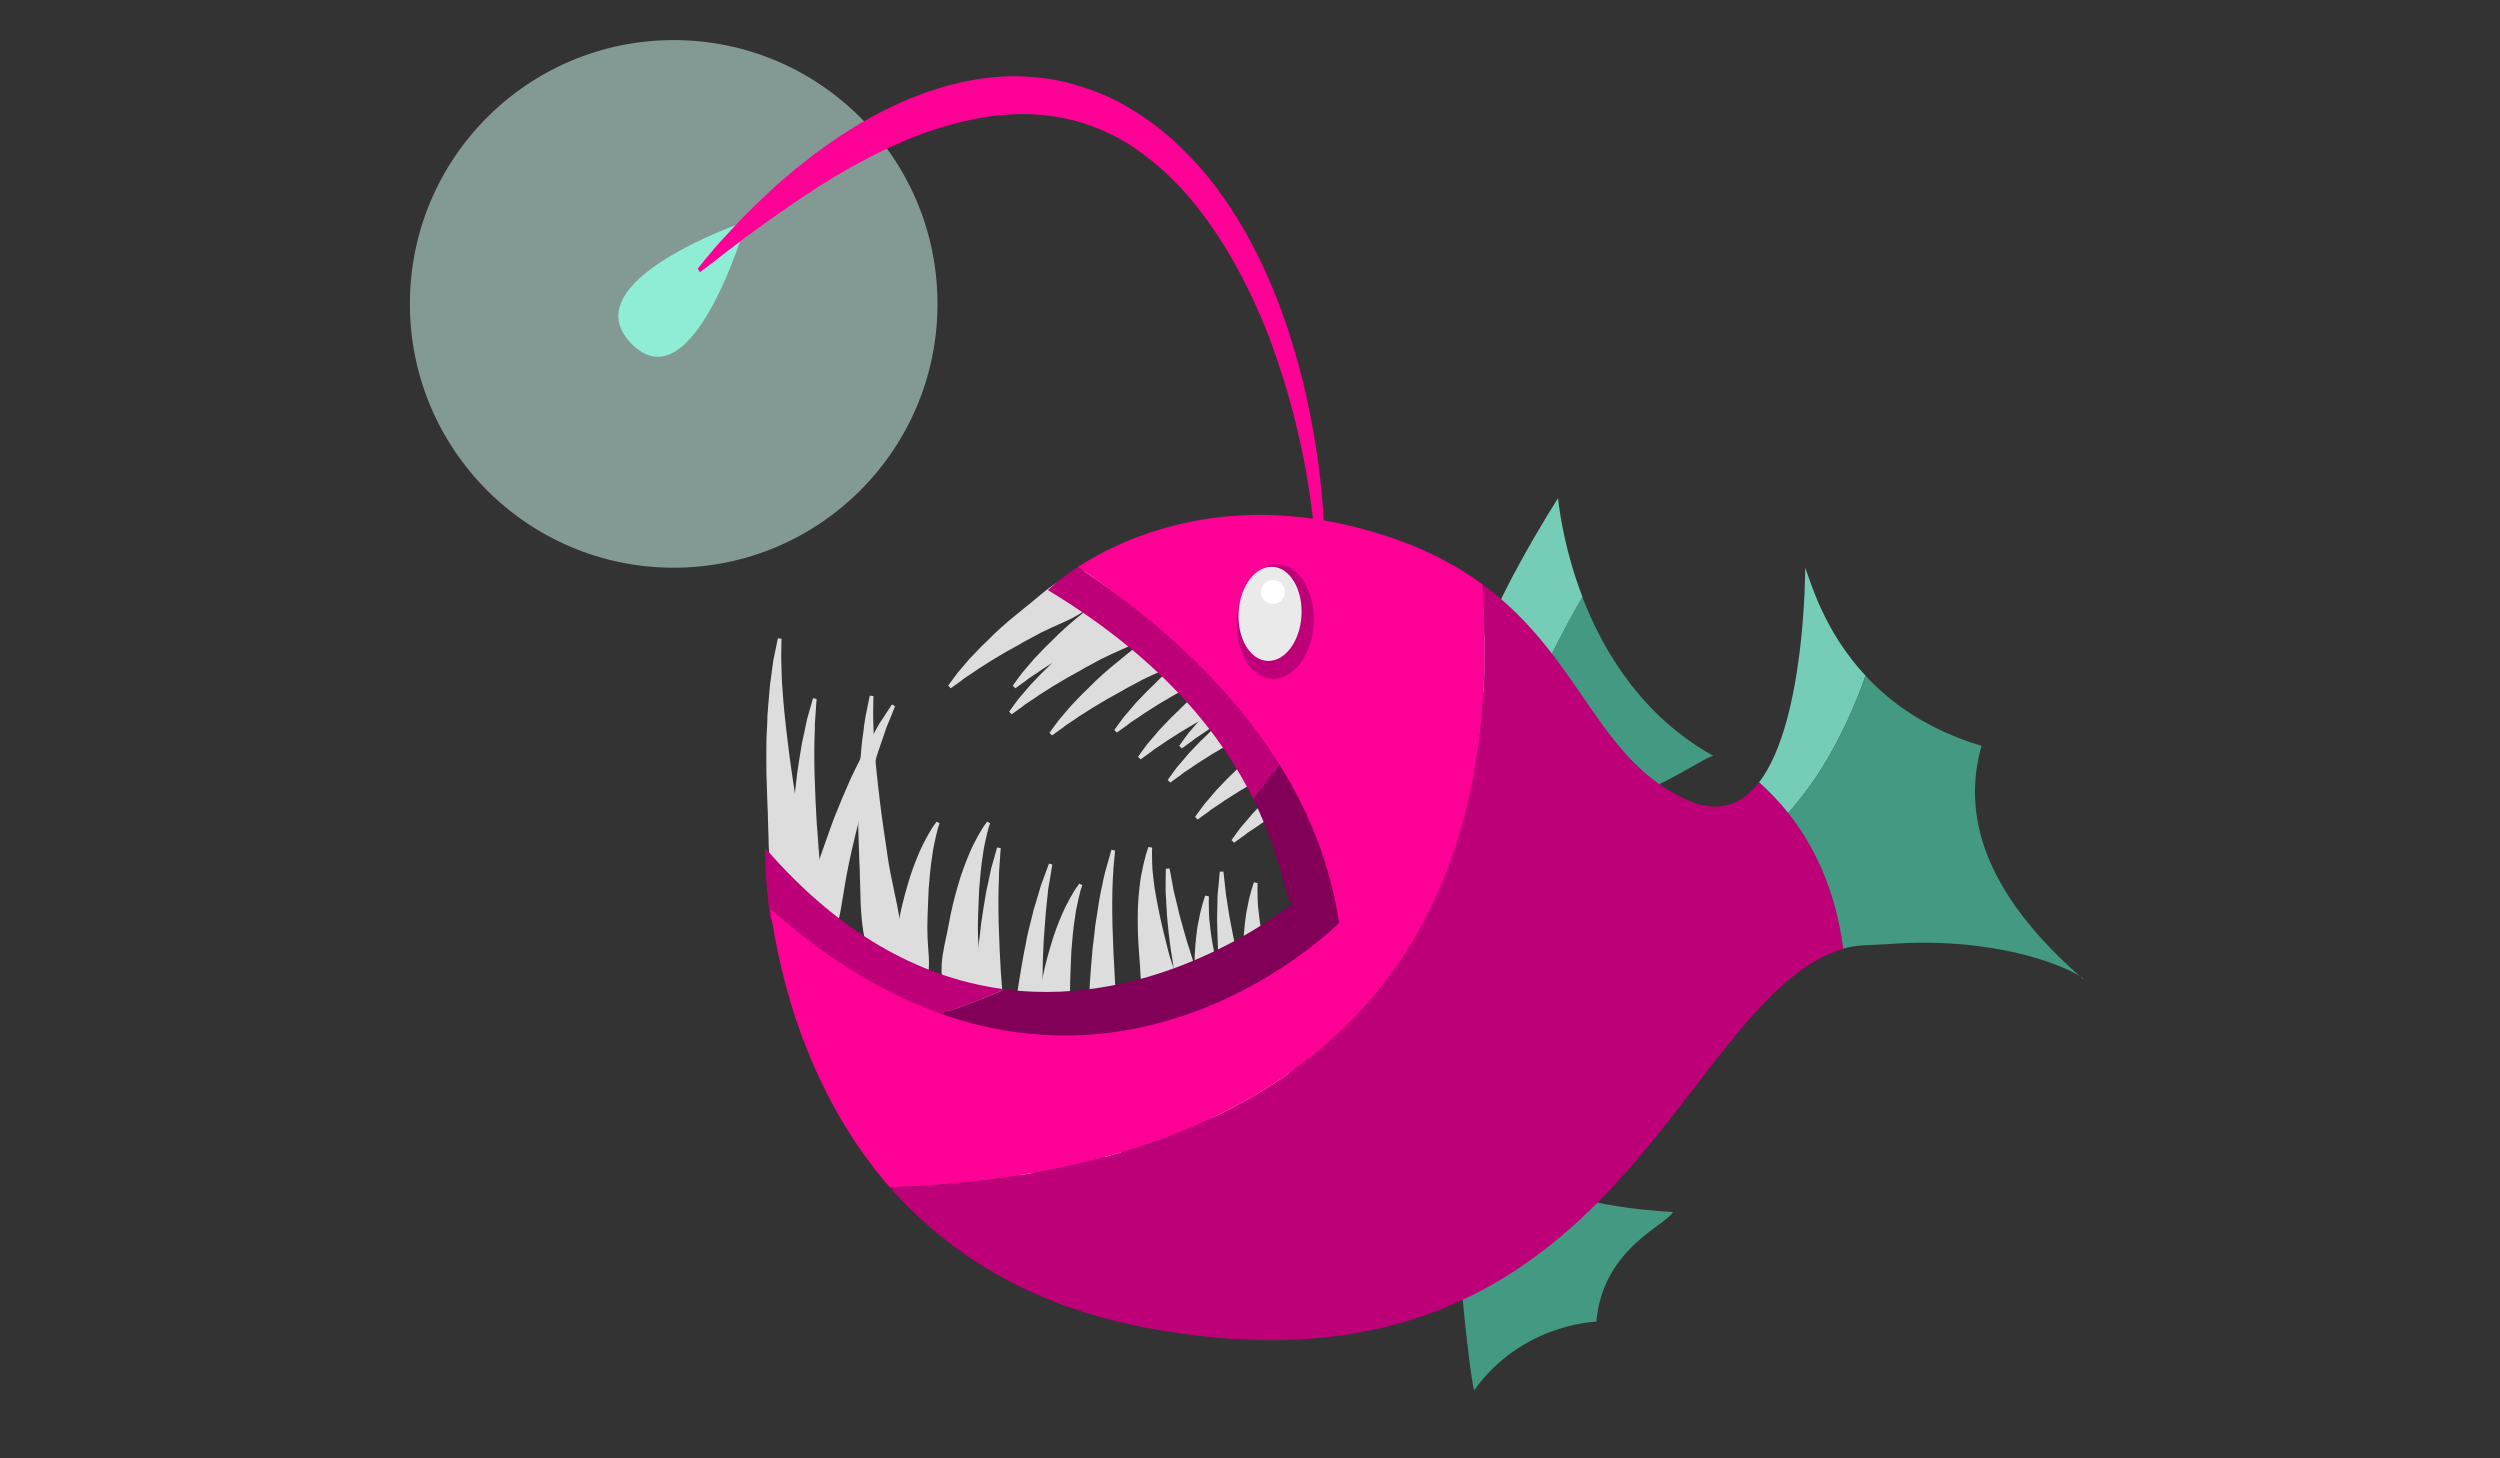 <svg xmlns="http://www.w3.org/2000/svg" xmlns:xlink="http://www.w3.org/1999/xlink" id="Layer_1" x="0" y="0" enable-background="new 0 0 960 560" version="1.1" viewBox="0 0 960 560" xml:space="preserve"><rect x="0" y="0" width="960" height="560" fill="#333333" stroke="none"/><style type="text/css">.st0{opacity:.5;fill:#d4fff4;enable-background:new}.st1{fill:#8eedd4}.st2{fill:#ff0096}.st3{fill:#cea174}.st4{fill:#449983}.st5{fill:#ddd}.st6{fill:#75ccb7}.st7{fill:#be0078}.st8{fill:#820057}.st9{fill:#eaeaea}.st10{fill:#fff}</style><circle id="XMLID_148_" cx="258.7" cy="116.7" r="101.3" class="st0"/><path id="XMLID_137_" d="M286.7,84.9c0,0-68,22.9-44.2,47.1C266.3,156.2,286.7,84.9,286.7,84.9z" class="st1"/><g id="XMLID_138_"><path id="XMLID_308_" d="M267.9,103.2c0,0,1-1.2,2.9-3.6c1.9-2.3,4.7-5.7,8.6-9.8c1.9-2.1,4-4.4,6.4-6.8s5-5,7.9-7.7 c1.4-1.4,2.9-2.7,4.5-4.2c1.6-1.4,3.2-2.8,4.9-4.2c0.8-0.7,1.7-1.4,2.6-2.2c0.9-0.7,1.8-1.4,2.7-2.1c1.8-1.4,3.7-3,5.7-4.4 c7.9-5.9,16.9-11.6,27.2-16.7c2.6-1.3,5.2-2.4,7.9-3.6c1.4-0.5,2.8-1.1,4.2-1.6s2.8-1.1,4.3-1.5c1.5-0.5,2.9-0.9,4.4-1.4 s3-0.8,4.5-1.2c3-0.8,6.2-1.3,9.3-1.9c6.4-0.9,12.9-1.3,19.6-0.8c6.7,0.4,13.4,1.7,19.8,3.8c6.5,2,12.8,4.8,18.6,8.3 s11.3,7.5,16.3,12s9.6,9.4,13.8,14.5c4.2,5.1,7.9,10.6,11.3,16.1s6.4,11.1,9.1,16.8s5.1,11.4,7.2,17.1c1.1,2.8,2,5.7,3,8.5 c0.9,2.8,1.8,5.6,2.6,8.5c1.7,5.6,3.1,11.1,4.3,16.5c2.4,10.8,4.2,21.2,5.3,30.8c1.1,9.6,1.7,18.4,1.9,26.3 c0.2,7.8,0,14.7-0.4,20.3c-0.2,2.8-0.4,5.3-0.6,7.5c-0.3,2.2-0.5,4-0.7,5.5c-0.5,3-0.7,4.6-0.7,4.6l-1.4-0.2c0,0,0.1-1.6,0.4-4.5 c0.1-1.5,0.2-3.3,0.3-5.5c0.1-2.2,0.2-4.6,0.2-7.4c0-5.6-0.1-12.3-0.7-20s-1.6-16.4-3.2-25.7c-1.6-9.4-3.8-19.4-6.7-29.9 c-1.5-5.2-3.1-10.5-5-15.9c-0.9-2.7-1.9-5.4-2.9-8.1c-1.1-2.7-2.1-5.4-3.3-8.1c-2.3-5.4-4.9-10.8-7.7-16.1 c-1.4-2.7-2.9-5.3-4.4-7.9c-1.6-2.6-3.1-5.2-4.9-7.7c-3.4-5.1-7-10-11-14.6s-8.4-8.9-13-12.7c-4.7-3.8-9.6-7.3-14.9-10 s-10.8-4.8-16.4-6.2s-11.3-2.1-16.9-2.3c-5.7-0.1-11.2,0.3-16.7,1.2c-11,1.8-21.5,5.1-31.1,9.2c-1.2,0.5-2.4,1.1-3.6,1.6 s-2.4,1-3.5,1.6c-2.3,1.2-4.6,2.2-6.8,3.4s-4.4,2.4-6.5,3.5c-2.1,1.2-4.2,2.4-6.2,3.6s-3.9,2.5-5.8,3.6c-1,0.6-1.9,1.2-2.8,1.8 c-0.9,0.6-1.8,1.2-2.7,1.8c-1.8,1.2-3.5,2.3-5.2,3.5s-3.3,2.3-4.9,3.4c-3.2,2.2-6.1,4.3-8.8,6.3c-1.3,1-2.7,1.9-3.9,2.8 c-1.2,0.9-2.4,1.8-3.5,2.7c-2.2,1.7-4.2,3.1-5.9,4.5s-3.2,2.5-4.4,3.4c-2.4,1.8-3.7,2.8-3.7,2.8L267.9,103.2z" class="st2"/></g><path id="XMLID_145_" d="M801.5,384.5v0.1C801.5,384.6,801.5,384.6,801.5,384.5z" class="st3"/><path id="XMLID_115_" d="M613,507.5c2.5-28.3,27.1-37.1,29.4-42.1c0,0-31.6-1.3-48.3-9.7c-6.1,10.2-16.9,21.5-36.1,27.9	c1.7,3.3,2.8,6.8,3.2,10.8c4.6,47.7,5.7,39.5,4.8,39.6C584,508.6,612,507.6,613,507.5z" class="st4"/><g id="XMLID_147_"><path id="XMLID_310_" d="M308.8,371.4c0,0-0.3-0.4-0.8-1.3c-0.5-0.8-1.2-2.1-2-3.7c-1.6-3.2-3.7-7.9-5.5-13.7 c-0.9-2.9-1.9-6-2.7-9.4s-1.6-6.9-2-10.6c-0.2-1.9-0.4-3.8-0.5-5.7s-0.2-3.9-0.2-5.9c-0.1-2-0.1-4-0.2-6c0-2-0.1-4-0.2-6 c-0.2-4-0.2-8-0.4-12c-0.1-3.9,0-7.8,0-11.6c0-1.9,0.1-3.7,0.2-5.5s0.2-3.6,0.2-5.3c0.2-3.4,0.6-6.7,0.8-9.7 c0.1-1.5,0.3-2.9,0.5-4.3s0.4-2.7,0.5-3.9c0.2-1.2,0.3-2.3,0.5-3.4c0.2-1,0.4-2,0.6-2.9c0.7-3.4,1.1-5.4,1.1-5.4l1.4,0.2 c0,0,0,2-0.1,5.4c0,0.9,0,1.8,0,2.8s0.1,2.2,0.1,3.4c0.1,2.4,0.1,5.1,0.4,8c0.2,2.9,0.4,6.1,0.8,9.5s0.7,6.9,1.2,10.6 c0.2,1.8,0.5,3.7,0.7,5.6c0.3,1.9,0.5,3.8,0.8,5.7c0.6,3.8,1.1,7.7,1.7,11.6s1.4,7.7,2.2,11.5s1.6,7.5,2.2,11.2 c0.5,3.6,0.9,7.2,1,10.6c0.1,1.7,0.2,3.3,0.2,4.9s0.1,3.2,0.1,4.6c0.1,3,0,5.7-0.1,8.2s-0.3,4.6-0.5,6.4s-0.4,3.2-0.5,4.2 s-0.2,1.5-0.2,1.5L308.8,371.4z" class="st5"/></g><g id="XMLID_140_"><path id="XMLID_300_" d="M313.2,394.6c0,0-0.3-0.5-0.7-1.3c-0.4-0.9-1-2.2-1.7-3.9c-1.4-3.3-3.1-8.2-4.6-14.1 c-0.7-2.9-1.4-6.1-2-9.5s-1.1-7-1.3-10.7c-0.1-1.9-0.1-3.8-0.1-5.7s0.1-3.9,0.2-5.9s0.2-4,0.3-6s0.2-4,0.2-6c0.1-4,0.3-8,0.5-12 c0.1-3.9,0.6-7.8,0.9-11.6c0.1-1.9,0.4-3.7,0.6-5.5s0.4-3.6,0.6-5.3c0.5-3.4,1-6.7,1.5-9.6c0.2-1.5,0.5-2.9,0.8-4.2 s0.6-2.6,0.8-3.8c0.3-1.2,0.5-2.3,0.7-3.3c0.3-1,0.6-2,0.8-2.8c1-3.4,1.5-5.3,1.5-5.3l1.4,0.3c0,0-0.2,2-0.4,5.4 c-0.1,0.9-0.1,1.8-0.2,2.8s-0.1,2.2-0.1,3.4c-0.1,2.4-0.2,5.1-0.2,8c0,3,0,6.1,0.1,9.5c0.2,3.4,0.2,6.9,0.4,10.6 c0.1,1.8,0.2,3.7,0.3,5.6c0.1,1.9,0.2,3.8,0.4,5.7c0.3,3.9,0.5,7.8,0.9,11.7c0.3,3.9,0.8,7.8,1.4,11.7c0.5,3.8,1.1,7.6,1.4,11.3 c0.2,3.7,0.4,7.2,0.3,10.6c0,1.7-0.1,3.3-0.1,4.9c-0.1,1.6-0.1,3.1-0.3,4.6c-0.2,3-0.5,5.7-0.7,8.2c-0.3,2.4-0.6,4.6-0.9,6.4 s-0.6,3.2-0.8,4.1c-0.2,1-0.4,1.5-0.4,1.5L313.2,394.6z" class="st5"/></g><g id="XMLID_151_"><path id="XMLID_294_" d="M305.8,391.6c0,0-0.1-0.5-0.3-1.5s-0.3-2.4-0.5-4.2c-0.3-3.6-0.5-8.7-0.2-14.8 c0.2-3,0.5-6.3,0.9-9.7c0.5-3.4,1-7,2-10.6c0.5-1.8,1-3.7,1.6-5.5s1.3-3.7,1.9-5.6c0.7-1.9,1.3-3.7,2-5.6s1.4-3.8,2-5.7 c1.3-3.8,2.7-7.6,4-11.3s2.9-7.3,4.3-10.8c0.7-1.7,1.5-3.4,2.2-5.1s1.5-3.3,2.2-4.8c1.5-3.1,3-6,4.3-8.7c0.6-1.4,1.4-2.6,2.1-3.8 c0.7-1.2,1.3-2.3,1.9-3.4s1.1-2.1,1.7-3s1.1-1.7,1.6-2.4c1.9-2.9,3-4.6,3-4.6l1.2,0.7c0,0-0.7,1.8-2,5c-0.3,0.8-0.7,1.7-1.1,2.6 c-0.4,1-0.7,2-1.1,3.2c-0.8,2.3-1.7,4.8-2.6,7.6c-0.8,2.8-1.8,5.9-2.8,9.1c-0.8,3.3-1.9,6.7-2.8,10.3c-0.4,1.8-0.9,3.6-1.3,5.4 s-0.9,3.7-1.4,5.6c-0.9,3.8-1.8,7.6-2.6,11.4c-0.8,3.8-1.5,7.7-2.1,11.6c-0.6,3.8-1.2,7.6-2.1,11.2s-1.8,7-2.9,10.2 c-0.5,1.6-1.1,3.2-1.6,4.7c-0.6,1.5-1.1,3-1.6,4.4c-1,2.8-2.1,5.3-3.1,7.6c-1,2.2-1.9,4.2-2.8,5.8c-0.8,1.6-1.5,2.8-2,3.7 s-0.8,1.3-0.8,1.3L305.8,391.6z" class="st5"/></g><g id="XMLID_236_"><path id="XMLID_291_" d="M344.1,393.4c0,0-0.3-0.4-0.8-1.3c-0.5-0.8-1.2-2.1-2-3.7c-1.6-3.2-3.7-7.9-5.5-13.7 c-0.9-2.9-1.9-6-2.7-9.4s-1.6-6.9-2-10.6c-0.2-1.9-0.4-3.8-0.5-5.7s-0.2-3.9-0.2-5.9c-0.1-2-0.1-4-0.2-6c0-2-0.1-4-0.2-6 c-0.2-4-0.2-8-0.4-12c-0.1-3.9,0-7.8,0-11.6c0-1.9,0.1-3.7,0.2-5.5s0.2-3.6,0.2-5.3c0.2-3.4,0.6-6.7,0.8-9.7 c0.1-1.5,0.3-2.9,0.5-4.3s0.4-2.7,0.5-3.9c0.2-1.2,0.3-2.3,0.5-3.4c0.2-1,0.4-2,0.6-2.9c0.7-3.4,1.1-5.4,1.1-5.4l1.4,0.2 c0,0,0,2-0.1,5.4c0,0.9,0,1.8,0,2.8s0.1,2.2,0.1,3.4c0.1,2.4,0.1,5.1,0.4,8c0.2,2.9,0.4,6.1,0.8,9.5s0.7,6.9,1.2,10.6 c0.2,1.8,0.5,3.7,0.7,5.6c0.3,1.9,0.5,3.8,0.8,5.7c0.6,3.8,1.1,7.7,1.7,11.6s1.4,7.7,2.2,11.5s1.6,7.5,2.2,11.2 c0.5,3.6,0.9,7.2,1,10.6c0.1,1.7,0.2,3.3,0.2,4.9s0.1,3.2,0.1,4.6c0.1,3,0,5.7-0.1,8.2s-0.3,4.6-0.5,6.4s-0.4,3.2-0.5,4.2 s-0.2,1.5-0.2,1.5L344.1,393.4z" class="st5"/></g><g id="XMLID_229_"><path id="XMLID_288_" d="M348.8,396.8c0,0-0.2-0.3-0.6-0.9s-0.8-1.5-1.4-2.6c-1.1-2.2-2.3-5.5-3.2-9.4 c-0.5-2-0.8-4.1-1.1-6.4c-0.3-2.3-0.4-4.7-0.3-7.1c0.1-2.5,0.6-5,1.1-7.6c0.6-2.6,1.1-5.2,1.6-7.8s1-5.2,1.6-7.7s1.3-5,2-7.4 s1.4-4.7,2.2-6.8s1.6-4.2,2.4-6c0.4-0.9,0.8-1.8,1.2-2.6s0.8-1.6,1.2-2.3s0.7-1.4,1.1-2s0.7-1.2,1-1.7c0.6-1,1.1-1.7,1.5-2.2 s0.5-0.8,0.5-0.8l1.2,0.6c0,0-0.1,0.3-0.3,0.9c-0.2,0.6-0.5,1.4-0.7,2.5c-0.3,1.1-0.6,2.4-0.9,3.9c-0.2,0.7-0.3,1.6-0.5,2.4 c-0.1,0.9-0.3,1.7-0.4,2.7c-0.3,1.9-0.6,3.9-0.8,6.1c-0.2,2.2-0.4,4.4-0.6,6.8c-0.1,2.4-0.2,4.8-0.3,7.3s-0.2,5-0.2,7.5 s0.1,5.1,0.3,7.5c0.2,2.5,0.4,4.9,0.3,7.3s-0.3,4.6-0.7,6.8c-0.3,2.2-0.8,4.2-1.2,6.1c-0.9,3.8-2,7-3,9.2c-0.5,1.1-0.9,2-1.2,2.6 s-0.5,0.9-0.5,0.9L348.8,396.8z" class="st5"/></g><g id="XMLID_159_"><path id="XMLID_350_" d="M368.2,396.8c0,0-0.2-0.3-0.6-0.9s-0.8-1.5-1.4-2.6c-1.1-2.2-2.3-5.5-3.2-9.4 c-0.5-2-0.8-4.1-1.1-6.4c-0.3-2.3-0.4-4.7-0.3-7.1c0.1-2.5,0.6-5,1.1-7.6c0.6-2.6,1.1-5.2,1.6-7.8s1-5.2,1.6-7.7s1.3-5,2-7.4 s1.4-4.7,2.2-6.8s1.6-4.2,2.4-6c0.4-0.9,0.8-1.8,1.2-2.6s0.8-1.6,1.2-2.3s0.7-1.4,1.1-2s0.7-1.2,1-1.7c0.6-1,1.1-1.7,1.5-2.2 s0.5-0.8,0.5-0.8l1.2,0.6c0,0-0.1,0.3-0.3,0.9c-0.2,0.6-0.5,1.4-0.7,2.5c-0.3,1.1-0.6,2.4-0.9,3.9c-0.2,0.7-0.3,1.6-0.5,2.4 c-0.1,0.9-0.3,1.7-0.4,2.7c-0.3,1.9-0.6,3.9-0.8,6.1c-0.2,2.2-0.4,4.4-0.6,6.8c-0.1,2.4-0.2,4.8-0.3,7.3s-0.2,5-0.2,7.5 s0.1,5.1,0.3,7.5c0.2,2.5,0.4,4.9,0.3,7.3s-0.3,4.6-0.7,6.8c-0.3,2.2-0.8,4.2-1.2,6.1c-0.9,3.8-2,7-3,9.2c-0.5,1.1-0.9,2-1.2,2.6 s-0.5,0.9-0.5,0.9L368.2,396.8z" class="st5"/></g><g id="XMLID_259_"><path id="XMLID_286_" d="M383.9,451.9c0,0-0.3-0.5-0.7-1.3c-0.4-0.9-1-2.2-1.7-3.9c-1.4-3.3-3.1-8.2-4.6-14.1 c-0.7-2.9-1.4-6.1-2-9.5s-1.1-7-1.3-10.7c-0.1-1.9-0.1-3.8-0.1-5.7s0.1-3.9,0.2-5.9s0.2-4,0.3-6s0.2-4,0.2-6c0.1-4,0.3-8,0.5-12 c0.1-3.9,0.6-7.8,0.9-11.6c0.1-1.9,0.4-3.7,0.6-5.5s0.4-3.6,0.6-5.3c0.5-3.4,1-6.7,1.5-9.6c0.2-1.5,0.5-2.9,0.8-4.2 s0.6-2.6,0.8-3.8c0.3-1.2,0.5-2.3,0.7-3.3c0.3-1,0.6-2,0.8-2.8c1-3.4,1.5-5.3,1.5-5.3l1.4,0.3c0,0-0.2,2-0.4,5.4 c-0.1,0.9-0.1,1.8-0.2,2.8s-0.1,2.2-0.1,3.4c-0.1,2.4-0.2,5.1-0.2,8c0,3,0,6.1,0.1,9.5c0.2,3.4,0.2,6.9,0.4,10.6 c0.1,1.8,0.2,3.7,0.3,5.6c0.1,1.9,0.2,3.8,0.4,5.7c0.3,3.9,0.5,7.8,0.9,11.7c0.3,3.9,0.8,7.8,1.4,11.7c0.5,3.8,1.1,7.6,1.4,11.3 c0.2,3.7,0.4,7.2,0.3,10.6c0,1.7-0.1,3.3-0.1,4.9c-0.1,1.6-0.1,3.1-0.3,4.6c-0.2,3-0.5,5.7-0.7,8.2c-0.3,2.4-0.6,4.6-0.9,6.4 s-0.6,3.2-0.8,4.1c-0.2,1-0.4,1.5-0.4,1.5L383.9,451.9z" class="st5"/></g><g id="XMLID_251_"><path id="XMLID_283_" d="M393.6,458c0,0-0.2-0.5-0.6-1.4s-0.9-2.3-1.4-4c-1.1-3.4-2.4-8.4-3.4-14.4 c-0.5-3-0.9-6.2-1.2-9.7c-0.3-3.4-0.5-7.1-0.4-10.8c0.1-1.9,0.2-3.8,0.3-5.7c0.2-1.9,0.4-3.9,0.7-5.8c0.2-2,0.5-3.9,0.7-5.9 c0.3-2,0.5-4,0.7-6c0.4-4,1-8,1.5-11.9s1.2-7.8,1.8-11.5c0.3-1.9,0.7-3.7,1-5.5c0.4-1.8,0.7-3.5,1-5.2c0.7-3.4,1.6-6.5,2.3-9.5 c0.3-1.5,0.8-2.9,1.2-4.2s0.8-2.6,1.1-3.7c0.4-1.2,0.6-2.3,1-3.3s0.7-1.9,1-2.7c1.2-3.3,1.9-5.2,1.9-5.2l1.3,0.4c0,0-0.3,2-0.9,5.4 c-0.1,0.8-0.3,1.8-0.5,2.8s-0.3,2.2-0.4,3.3c-0.2,2.4-0.6,5.1-0.8,8c-0.2,3-0.5,6.1-0.7,9.5c-0.1,3.4-0.4,6.9-0.4,10.6 c0,1.8-0.1,3.7-0.1,5.6s-0.1,3.8-0.1,5.7c0,3.9-0.1,7.8,0,11.7c0,3.9,0.2,7.9,0.5,11.7c0.2,3.9,0.5,7.7,0.5,11.3 c-0.1,3.7-0.2,7.2-0.6,10.6c-0.1,1.7-0.3,3.3-0.5,4.9s-0.4,3.1-0.6,4.6c-0.4,3-0.9,5.7-1.4,8.1s-1,4.5-1.4,6.3 c-0.5,1.7-0.8,3.1-1.1,4.1c-0.3,0.9-0.5,1.4-0.5,1.4L393.6,458z" class="st5"/></g><g id="XMLID_225_"><path id="XMLID_281_" d="M403.6,420.6c0,0-0.2-0.3-0.6-0.9s-0.8-1.5-1.4-2.6c-1.1-2.2-2.3-5.5-3.2-9.4 c-0.5-2-0.8-4.1-1.1-6.4c-0.3-2.3-0.4-4.7-0.3-7.1c0.1-2.5,0.6-5,1.1-7.6c0.6-2.6,1.1-5.2,1.6-7.8s1-5.2,1.6-7.7s1.3-5,2-7.4 s1.4-4.7,2.2-6.8s1.6-4.2,2.4-6c0.4-0.9,0.8-1.8,1.2-2.6s0.8-1.6,1.2-2.3s0.7-1.4,1.1-2s0.7-1.2,1-1.7c0.6-1,1.1-1.7,1.5-2.2 s0.5-0.8,0.5-0.8l1.2,0.6c0,0-0.1,0.3-0.3,0.9c-0.2,0.6-0.5,1.4-0.7,2.5c-0.3,1.1-0.6,2.4-0.9,3.9c-0.2,0.7-0.3,1.6-0.5,2.4 c-0.1,0.9-0.3,1.7-0.4,2.7c-0.3,1.9-0.6,3.9-0.8,6.1c-0.2,2.2-0.4,4.4-0.6,6.8c-0.1,2.4-0.2,4.8-0.3,7.3s-0.2,5-0.2,7.5 s0.1,5.1,0.3,7.5c0.2,2.5,0.4,4.9,0.3,7.3s-0.3,4.6-0.7,6.8c-0.3,2.2-0.8,4.2-1.2,6.1c-0.9,3.8-2,7-3,9.2c-0.5,1.1-0.9,2-1.2,2.6 s-0.5,0.9-0.5,0.9L403.6,420.6z" class="st5"/></g><g id="XMLID_275_"><path id="XMLID_279_" d="M452.3,406.4c0,0-0.3-0.2-0.8-0.7s-1.2-1.2-2-2.1c-1.6-1.9-3.7-4.7-5.6-8.2 c-1-1.8-1.9-3.7-2.8-5.8c-0.9-2.1-1.6-4.4-2.2-6.8c-0.5-2.4-0.7-5-0.9-7.6c-0.1-2.6-0.3-5.3-0.5-7.9s-0.4-5.3-0.5-7.9 s-0.1-5.2-0.1-7.7s0.1-4.9,0.3-7.2s0.4-4.4,0.7-6.4c0.1-1,0.3-1.9,0.5-2.8s0.3-1.7,0.5-2.5s0.3-1.5,0.5-2.2s0.4-1.3,0.5-1.9 c0.3-1.1,0.6-2,0.8-2.6s0.3-0.9,0.3-0.9l1.4,0.3c0,0,0,0.3,0,0.9s-0.1,1.5,0,2.6c0,1.1,0,2.5,0.1,4c0,0.8,0.1,1.6,0.2,2.4 c0.1,0.9,0.2,1.8,0.3,2.7c0.2,1.9,0.5,3.9,0.9,6s0.8,4.4,1.3,6.7s1,4.7,1.6,7.1s1.2,4.9,1.8,7.3c0.6,2.4,1.5,4.8,2.3,7.2 c0.9,2.3,1.7,4.7,2.3,6.9c0.6,2.3,0.9,4.5,1.1,6.7s0.4,4.3,0.4,6.2c0.1,3.9-0.1,7.3-0.4,9.7c-0.2,1.2-0.3,2.2-0.5,2.9 c-0.1,0.7-0.2,1-0.2,1L452.3,406.4z" class="st5"/></g><g id="XMLID_272_"><path id="XMLID_277_" d="M482.1,455.4c0,0-0.4-0.4-1-1.1c-0.7-0.7-1.6-1.8-2.7-3.3c-2.2-2.9-5.1-7.1-8.1-12.3 c-1.5-2.6-3-5.5-4.5-8.7c-1.5-3.1-2.9-6.5-4.1-10c-0.6-1.8-1.1-3.6-1.6-5.5s-0.9-3.8-1.4-5.7c-0.4-1.9-0.9-3.9-1.3-5.8 c-0.4-2-0.9-3.9-1.4-5.9c-1-3.9-1.8-7.8-2.7-11.7c-0.9-3.8-1.5-7.7-2.2-11.4c-0.4-1.8-0.6-3.7-0.9-5.5s-0.5-3.5-0.8-5.2 c-0.5-3.4-0.8-6.7-1.1-9.7c-0.2-1.5-0.2-2.9-0.3-4.3c-0.1-1.4-0.2-2.7-0.2-3.9c-0.1-1.2-0.2-2.4-0.2-3.4c0-1.1,0-2,0-2.9 c0-3.5,0.1-5.5,0.1-5.5l1.4-0.1c0,0,0.4,1.9,1,5.3c0.2,0.8,0.3,1.8,0.5,2.8s0.5,2.1,0.8,3.3c0.6,2.3,1.1,5,1.9,7.8s1.6,5.9,2.6,9.2 c1.1,3.2,2,6.6,3.2,10.1c0.6,1.7,1.2,3.5,1.8,5.3c0.6,1.8,1.2,3.6,1.9,5.4c1.3,3.6,2.6,7.4,4,11c1.4,3.7,2.9,7.3,4.5,10.9 c1.5,3.6,3.1,7,4.3,10.5c1.2,3.5,2.3,6.9,3.1,10.2c0.4,1.6,0.8,3.2,1.2,4.8c0.3,1.6,0.7,3.1,1,4.5c0.6,2.9,1.1,5.6,1.5,8.1 c0.4,2.4,0.6,4.6,0.8,6.4c0.2,1.8,0.3,3.2,0.3,4.2s0.1,1.5,0.1,1.5L482.1,455.4z" class="st5"/></g><g id="XMLID_267_"><path id="XMLID_274_" d="M474.1,425.1c0,0-0.3-0.2-0.8-0.7s-1.2-1.2-2-2.1c-1.6-1.9-3.7-4.7-5.6-8.2 c-1-1.8-1.9-3.7-2.8-5.8s-1.6-4.4-2.2-6.8c-0.5-2.4-0.7-5-0.9-7.6c-0.1-2.6-0.3-5.3-0.5-7.9s-0.4-5.3-0.5-7.9s-0.1-5.2-0.1-7.7 s0.1-4.9,0.3-7.2c0.2-2.3,0.4-4.4,0.7-6.4c0.1-1,0.3-1.9,0.5-2.8s0.3-1.7,0.5-2.5s0.3-1.5,0.5-2.2s0.4-1.3,0.5-1.9 c0.3-1.1,0.6-2,0.8-2.6c0.2-0.6,0.3-0.9,0.3-0.9l1.4,0.3c0,0,0,0.3,0,0.9s-0.1,1.5,0,2.6c0,1.1,0,2.5,0.1,4c0,0.8,0.1,1.6,0.2,2.4 c0.1,0.9,0.2,1.8,0.3,2.7c0.2,1.9,0.5,3.9,0.9,6s0.8,4.4,1.3,6.7s1,4.7,1.6,7.1s1.2,4.9,1.8,7.3c0.6,2.4,1.5,4.8,2.3,7.2 c0.9,2.3,1.7,4.7,2.3,6.9c0.6,2.3,0.9,4.5,1.1,6.7s0.4,4.3,0.4,6.2c0.1,3.9-0.1,7.3-0.4,9.7c-0.2,1.2-0.3,2.2-0.5,2.9 c-0.1,0.7-0.2,1-0.2,1L474.1,425.1z" class="st5"/></g><g id="XMLID_264_"><path id="XMLID_270_" d="M493.1,458.7c0,0-0.4-0.4-0.9-1.2c-0.6-0.8-1.4-2-2.4-3.5c-2-3-4.6-7.5-7.1-13 c-1.3-2.7-2.5-5.8-3.8-9c-1.2-3.2-2.4-6.7-3.3-10.3c-0.4-1.8-0.8-3.7-1.2-5.6c-0.4-1.9-0.6-3.9-0.9-5.8c-0.3-2-0.6-3.9-0.9-5.9 s-0.6-4-0.9-5.9c-0.7-3.9-1.2-7.9-1.8-11.8c-0.6-3.9-0.9-7.8-1.3-11.5c-0.2-1.9-0.3-3.7-0.5-5.5c-0.1-1.8-0.3-3.6-0.4-5.3 c-0.2-3.4-0.2-6.7-0.3-9.7c-0.1-1.5,0-3,0-4.3c0-1.4,0.1-2.7,0.1-3.9s0-2.4,0.1-3.4c0.1-1.1,0.2-2,0.3-2.9c0.3-3.5,0.5-5.5,0.5-5.5 h1.4c0,0,0.2,2,0.6,5.4c0.1,0.9,0.2,1.8,0.3,2.8c0.1,1,0.3,2.1,0.5,3.3c0.4,2.4,0.7,5,1.3,7.9c0.6,2.9,1.1,6,1.9,9.3 s1.5,6.8,2.4,10.3c0.5,1.8,0.9,3.6,1.4,5.4s0.9,3.7,1.4,5.6c1,3.7,2,7.5,3.1,11.3s2.3,7.5,3.6,11.2c1.2,3.7,2.5,7.3,3.5,10.8 c0.9,3.6,1.7,7,2.2,10.4c0.3,1.7,0.6,3.3,0.8,4.9c0.2,1.6,0.5,3.1,0.6,4.6c0.4,3,0.6,5.7,0.8,8.2c0.2,2.5,0.3,4.6,0.3,6.4 s0,3.2,0,4.2s-0.1,1.5-0.1,1.5L493.1,458.7z" class="st5"/></g><g id="XMLID_261_"><path id="XMLID_268_" d="M492.8,420c0,0-0.3-0.2-0.8-0.7s-1.2-1.2-2-2.1c-1.6-1.9-3.7-4.7-5.6-8.2 c-1-1.8-1.9-3.7-2.8-5.8s-1.6-4.4-2.2-6.8c-0.5-2.4-0.7-5-0.9-7.6c-0.1-2.6-0.3-5.3-0.5-7.9s-0.4-5.3-0.5-7.9s-0.1-5.2-0.1-7.7 s0.1-4.9,0.3-7.2c0.2-2.3,0.4-4.4,0.7-6.4c0.1-1,0.3-1.9,0.5-2.8s0.3-1.7,0.5-2.5s0.3-1.5,0.5-2.2s0.4-1.3,0.5-1.9 c0.3-1.1,0.6-2,0.8-2.6c0.2-0.6,0.3-0.9,0.3-0.9l1.4,0.3c0,0,0,0.3,0,0.9s-0.1,1.5,0,2.6c0,1.1,0,2.5,0.1,4c0,0.8,0.1,1.6,0.2,2.4 c0.1,0.9,0.2,1.8,0.3,2.7c0.2,1.9,0.5,3.9,0.9,6s0.8,4.4,1.3,6.7s1,4.7,1.6,7.1s1.2,4.9,1.8,7.3c0.6,2.4,1.5,4.8,2.3,7.2 c0.9,2.3,1.7,4.7,2.3,6.9c0.6,2.3,0.9,4.5,1.1,6.7s0.4,4.3,0.4,6.2c0.1,3.9-0.1,7.3-0.4,9.7c-0.2,1.2-0.3,2.2-0.5,2.9 c-0.1,0.7-0.2,1-0.2,1L492.8,420z" class="st5"/></g><g id="XMLID_263_"><path id="XMLID_262_" d="M427.4,453c0,0-0.3-0.5-0.7-1.4s-1-2.2-1.7-3.9c-1.4-3.4-3.1-8.2-4.5-14.1 c-0.7-2.9-1.4-6.1-2-9.5s-1.1-7-1.2-10.8c-0.1-1.9-0.1-3.8-0.1-5.7s0.1-3.9,0.2-5.9s0.2-4,0.3-6s0.2-4,0.3-6c0.1-4,0.3-8,0.5-12 c0.2-3.9,0.6-7.8,0.9-11.6c0.1-1.9,0.4-3.7,0.6-5.5s0.4-3.6,0.6-5.3c0.5-3.4,1.1-6.6,1.5-9.6c0.2-1.5,0.6-2.9,0.8-4.2 c0.3-1.3,0.6-2.6,0.8-3.8c0.3-1.2,0.5-2.3,0.8-3.3s0.6-2,0.8-2.8c1-3.4,1.5-5.3,1.5-5.3l1.4,0.3c0,0-0.2,2-0.5,5.4 c-0.1,0.9-0.2,1.8-0.2,2.8c-0.1,1-0.1,2.2-0.2,3.4c-0.1,2.4-0.2,5.1-0.2,8c0,3,0,6.1,0.1,9.5c0.2,3.4,0.2,6.9,0.4,10.6 c0.1,1.8,0.2,3.7,0.3,5.6c0.1,1.9,0.2,3.8,0.3,5.7c0.3,3.9,0.5,7.8,0.9,11.7c0.3,3.9,0.8,7.8,1.4,11.7c0.5,3.8,1.1,7.6,1.3,11.3 s0.3,7.2,0.2,10.6c0,1.7-0.1,3.3-0.1,4.9c-0.1,1.6-0.2,3.1-0.3,4.6c-0.2,3-0.5,5.7-0.8,8.2c-0.3,2.4-0.6,4.6-0.9,6.4 s-0.6,3.2-0.8,4.1c-0.2,1-0.4,1.5-0.4,1.5L427.4,453z" class="st5"/></g><g id="XMLID_152_"><path id="XMLID_257_" d="M432.8,218.4c0,0-0.2,0.3-0.6,0.9c-0.4,0.6-1,1.3-1.7,2.3c-1.5,1.9-3.8,4.4-6.7,7 c-0.7,0.7-1.5,1.3-2.3,2c-0.8,0.6-1.6,1.3-2.5,2c-1.7,1.4-3.6,2.7-5.7,3.9s-4.3,2.2-6.6,3.2s-4.6,2.1-6.9,3.2 c-2.2,1.2-4.5,2.4-6.7,3.6c-2.1,1.3-4.3,2.4-6.4,3.6c-2.1,1.2-4,2.4-5.9,3.5c-1.9,1.2-3.6,2.3-5.2,3.3c-1.6,1.1-3,2.1-4.3,2.9 c-0.7,0.4-1.3,0.9-1.8,1.3s-1,0.8-1.5,1.1c-1.8,1.3-2.9,2.1-2.9,2.1l-1-1c0,0,0.8-1.1,2.1-2.9c0.7-0.9,1.5-2.1,2.6-3.3 c1-1.2,2.2-2.6,3.5-4.1c1.4-1.4,2.8-3,4.4-4.6s3.4-3.2,5.1-5c1.8-1.7,3.7-3.4,5.7-5.1c2-1.7,4.1-3.3,6.1-5c2.1-1.6,4.1-3.4,6.1-5 c1-0.8,2-1.7,3-2.4c1-0.8,2.1-1.5,3.1-2.1c2.1-1.3,4.3-2.3,6.4-3.1c2.1-0.9,4.2-1.5,6.1-2.1c3.9-1.1,7.3-1.5,9.8-1.7 c1.2-0.1,2.2-0.1,2.9,0c0.7,0,1.1,0.1,1.1,0.1L432.8,218.4z" class="st5"/></g><g id="XMLID_149_"><path id="XMLID_253_" d="M457.6,218.4c0,0-0.2,0.3-0.6,0.9c-0.4,0.6-1,1.3-1.7,2.3c-1.5,1.9-3.8,4.4-6.7,7 c-0.7,0.7-1.5,1.3-2.3,2c-0.8,0.6-1.6,1.3-2.5,2c-1.7,1.4-3.6,2.7-5.7,3.9s-4.3,2.2-6.6,3.2s-4.6,2.1-6.9,3.2 c-2.2,1.2-4.5,2.4-6.7,3.6c-2.1,1.3-4.3,2.4-6.4,3.6c-2.1,1.2-4,2.4-5.9,3.5c-1.9,1.2-3.6,2.3-5.2,3.3c-1.6,1.1-3,2.1-4.3,2.9 c-0.7,0.4-1.3,0.9-1.8,1.3s-1,0.8-1.5,1.1c-1.8,1.3-2.9,2.1-2.9,2.1l-1-1c0,0,0.8-1.1,2.1-2.9c0.7-0.9,1.5-2.1,2.6-3.3 c1-1.2,2.2-2.6,3.5-4.1c1.4-1.4,2.8-3,4.4-4.6s3.4-3.2,5.1-5c1.8-1.7,3.7-3.4,5.7-5.1c2-1.7,4.1-3.3,6.1-5c2.1-1.6,4.1-3.4,6.1-5 c1-0.8,2-1.7,3-2.4c1-0.8,2.1-1.5,3.1-2.1c2.1-1.3,4.3-2.3,6.4-3.1c2.1-0.9,4.2-1.5,6.1-2.1c3.9-1.1,7.3-1.5,9.8-1.7 c1.2-0.1,2.2-0.1,2.9,0c0.7,0,1.1,0.1,1.1,0.1L457.6,218.4z" class="st5"/></g><g id="XMLID_155_"><path id="XMLID_244_" d="M456.2,228.4c0,0-0.2,0.3-0.6,0.9c-0.4,0.6-1,1.3-1.7,2.3c-1.5,1.9-3.8,4.4-6.7,7 c-0.7,0.7-1.5,1.3-2.3,2c-0.8,0.6-1.6,1.3-2.5,2c-1.7,1.4-3.6,2.7-5.7,3.9s-4.3,2.2-6.6,3.2s-4.6,2.1-6.9,3.2 c-2.2,1.2-4.5,2.4-6.7,3.6c-2.1,1.3-4.3,2.4-6.4,3.6s-4,2.4-5.9,3.5c-1.9,1.2-3.6,2.3-5.2,3.3c-1.6,1.1-3,2.1-4.3,2.9 c-0.7,0.4-1.3,0.9-1.8,1.3s-1,0.8-1.5,1.1c-1.8,1.3-2.9,2.1-2.9,2.1l-1-1c0,0,0.8-1.1,2.1-2.9c0.7-0.9,1.5-2.1,2.6-3.3 c1-1.2,2.2-2.6,3.5-4.1c1.4-1.4,2.8-3,4.4-4.6s3.4-3.2,5.1-5c1.8-1.7,3.7-3.4,5.7-5.1c2-1.7,4.1-3.3,6.1-5c2.1-1.6,4.1-3.4,6.1-5 c1-0.8,2-1.7,3-2.4c1-0.8,2.1-1.5,3.1-2.1c2.1-1.3,4.3-2.3,6.4-3.1c2.1-0.9,4.2-1.5,6.1-2.1c3.9-1.1,7.3-1.5,9.8-1.7 c1.2-0.1,2.2-0.1,2.9,0c0.7,0,1.1,0.1,1.1,0.1L456.2,228.4z" class="st5"/></g><g id="XMLID_222_"><path id="XMLID_242_" d="M471.7,236.5c0,0-0.2,0.3-0.6,0.9c-0.4,0.6-1,1.3-1.7,2.3c-1.5,1.9-3.8,4.4-6.7,7 c-0.7,0.7-1.5,1.3-2.3,2c-0.8,0.6-1.6,1.3-2.5,2c-1.7,1.4-3.6,2.7-5.7,3.9s-4.3,2.2-6.6,3.2s-4.6,2.1-6.9,3.2 c-2.2,1.2-4.5,2.4-6.7,3.6c-2.1,1.3-4.3,2.4-6.4,3.6s-4,2.4-5.9,3.5c-1.9,1.2-3.6,2.3-5.2,3.3c-1.6,1.1-3,2.1-4.3,2.9 c-0.7,0.4-1.3,0.9-1.8,1.3s-1,0.8-1.5,1.1c-1.8,1.3-2.9,2.1-2.9,2.1l-1-1c0,0,0.8-1.1,2.1-2.9c0.7-0.9,1.5-2.1,2.6-3.3 c1-1.2,2.2-2.6,3.5-4.1c1.4-1.4,2.8-3,4.4-4.6s3.4-3.2,5.1-5c1.8-1.7,3.7-3.4,5.7-5.1c2-1.7,4.1-3.3,6.1-5c2.1-1.6,4.1-3.4,6.1-5 c1-0.8,2-1.7,3-2.4c1-0.8,2.1-1.5,3.1-2.1c2.1-1.3,4.3-2.3,6.4-3.1c2.1-0.9,4.2-1.5,6.1-2.1c3.9-1.1,7.3-1.5,9.8-1.7 c1.2-0.1,2.2-0.1,2.9,0c0.7,0,1.1,0.1,1.1,0.1L471.7,236.5z" class="st5"/></g><g id="XMLID_254_"><path id="XMLID_238_" d="M496.6,235.4c0,0-0.2,0.3-0.6,0.9c-0.4,0.6-1,1.3-1.7,2.3c-1.5,1.9-3.8,4.4-6.7,7 c-0.7,0.7-1.5,1.3-2.3,2c-0.8,0.6-1.6,1.3-2.5,2c-1.7,1.4-3.6,2.7-5.7,3.9s-4.3,2.2-6.6,3.2c-2.3,1-4.6,2.1-6.9,3.2 c-2.2,1.2-4.5,2.4-6.7,3.6c-2.1,1.3-4.3,2.4-6.4,3.6s-4,2.4-5.9,3.5c-1.9,1.2-3.6,2.3-5.2,3.3c-1.6,1.1-3,2.1-4.3,2.9 c-0.7,0.4-1.3,0.9-1.8,1.3s-1,0.8-1.5,1.1c-1.8,1.3-2.9,2.1-2.9,2.1l-1-1c0,0,0.8-1.1,2.1-2.9c0.7-0.9,1.5-2.1,2.6-3.3 c1-1.2,2.2-2.6,3.5-4.1c1.4-1.4,2.8-3,4.4-4.6s3.4-3.2,5.1-5c1.8-1.7,3.7-3.4,5.7-5.1c2-1.7,4.1-3.3,6.1-5c2.1-1.6,4.1-3.4,6.1-5 c1-0.8,2-1.7,3-2.4c1-0.8,2.1-1.5,3.1-2.1c2.1-1.3,4.3-2.3,6.4-3.1c2.1-0.9,4.2-1.5,6.1-2.1c3.9-1.1,7.3-1.5,9.8-1.7 c1.2-0.1,2.2-0.1,2.9,0c0.7,0,1.1,0.1,1.1,0.1L496.6,235.4z" class="st5"/></g><g id="XMLID_255_"><path id="XMLID_235_" d="M505.7,245.7c0,0-0.2,0.3-0.6,0.9c-0.4,0.6-1,1.3-1.7,2.3c-1.5,1.9-3.8,4.4-6.7,7 c-0.7,0.7-1.5,1.3-2.3,2c-0.8,0.6-1.6,1.3-2.5,2c-1.7,1.4-3.6,2.7-5.7,3.9s-4.3,2.2-6.6,3.2c-2.3,1-4.6,2.1-6.9,3.2 c-2.2,1.2-4.5,2.4-6.7,3.6c-2.1,1.3-4.3,2.4-6.4,3.6s-4,2.4-5.9,3.5c-1.9,1.2-3.6,2.3-5.2,3.3c-1.6,1.1-3,2.1-4.3,2.9 c-0.7,0.4-1.3,0.9-1.8,1.3s-1,0.8-1.5,1.1c-1.8,1.3-2.9,2.1-2.9,2.1l-1-1c0,0,0.8-1.1,2.1-2.9c0.7-0.9,1.5-2.1,2.6-3.3 c1-1.2,2.2-2.6,3.5-4.1c1.4-1.4,2.8-3,4.4-4.6s3.4-3.2,5.1-5c1.8-1.7,3.7-3.4,5.7-5.1s4.1-3.3,6.1-5c2.1-1.6,4.1-3.4,6.1-5 c1-0.8,2-1.7,3-2.4c1-0.8,2.1-1.5,3.1-2.1c2.1-1.3,4.3-2.3,6.4-3.1c2.1-0.9,4.2-1.5,6.1-2.1c3.9-1.1,7.3-1.5,9.8-1.7 c1.2-0.1,2.2-0.1,2.9,0c0.7,0,1.1,0.1,1.1,0.1L505.7,245.7z" class="st5"/></g><g id="XMLID_265_"><path id="XMLID_232_" d="M521.5,241.5c0,0-0.2,0.3-0.6,0.9c-0.4,0.6-1,1.3-1.7,2.3c-1.5,1.9-3.8,4.4-6.7,7 c-0.7,0.7-1.5,1.3-2.3,2c-0.8,0.6-1.6,1.3-2.5,2c-1.7,1.4-3.6,2.7-5.7,3.9s-4.3,2.2-6.6,3.2c-2.3,1-4.6,2.1-6.9,3.2 c-2.2,1.2-4.5,2.4-6.7,3.6c-2.1,1.3-4.3,2.4-6.4,3.6s-4,2.4-5.9,3.5c-1.9,1.2-3.6,2.3-5.2,3.3c-1.6,1.1-3,2.1-4.3,2.9 c-0.7,0.4-1.3,0.9-1.8,1.3s-1,0.8-1.5,1.1c-1.8,1.3-2.9,2.1-2.9,2.1l-1-1c0,0,0.8-1.1,2.1-2.9c0.7-0.9,1.5-2.1,2.6-3.3 c1-1.2,2.2-2.6,3.5-4.1c1.4-1.4,2.8-3,4.4-4.6s3.4-3.2,5.1-5c1.8-1.7,3.7-3.4,5.7-5.1s4.1-3.3,6.1-5c2.1-1.6,4.1-3.4,6.1-5 c1-0.8,2-1.7,3-2.4c1-0.8,2.1-1.5,3.1-2.1c2.1-1.3,4.3-2.3,6.4-3.1c2.1-0.9,4.2-1.5,6.1-2.1c3.9-1.1,7.3-1.5,9.8-1.7 c1.2-0.1,2.2-0.1,2.9,0c0.7,0,1.1,0.1,1.1,0.1L521.5,241.5z" class="st5"/></g><g id="XMLID_271_"><path id="XMLID_230_" d="M517.1,254.6c0,0-0.2,0.3-0.6,0.9c-0.4,0.6-1,1.3-1.7,2.3c-1.5,1.9-3.8,4.4-6.7,7 c-0.7,0.7-1.5,1.3-2.3,2c-0.8,0.6-1.6,1.3-2.5,2c-1.7,1.4-3.6,2.7-5.7,3.9s-4.3,2.2-6.6,3.2c-2.3,1-4.6,2.1-6.9,3.2 c-2.2,1.2-4.5,2.4-6.7,3.6c-2.1,1.3-4.3,2.4-6.4,3.6s-4,2.4-5.9,3.5c-1.9,1.2-3.6,2.3-5.2,3.3c-1.6,1.1-3,2.1-4.3,2.9 c-0.7,0.4-1.3,0.9-1.8,1.3s-1,0.8-1.5,1.1c-1.8,1.3-2.9,2.1-2.9,2.1l-1-1c0,0,0.8-1.1,2.1-2.9c0.7-0.9,1.5-2.1,2.6-3.3 c1-1.2,2.2-2.6,3.5-4.1c1.4-1.4,2.8-3,4.4-4.6s3.4-3.2,5.1-5c1.8-1.7,3.7-3.4,5.7-5.1s4.1-3.3,6.1-5c2.1-1.6,4.1-3.4,6.1-5 c1-0.8,2-1.7,3-2.4c1-0.8,2.1-1.5,3.1-2.1c2.1-1.3,4.3-2.3,6.4-3.1c2.1-0.9,4.2-1.5,6.1-2.1c3.9-1.1,7.3-1.5,9.8-1.7 c1.2-0.1,2.2-0.1,2.9,0c0.7,0,1.1,0.1,1.1,0.1L517.1,254.6z" class="st5"/></g><g id="XMLID_284_"><path id="XMLID_227_" d="M527.6,268.8c0,0-0.2,0.3-0.6,0.9c-0.4,0.6-1,1.3-1.7,2.3c-1.5,1.9-3.8,4.4-6.7,7 c-0.7,0.7-1.5,1.3-2.3,2c-0.8,0.6-1.6,1.3-2.5,2c-1.7,1.4-3.6,2.7-5.7,3.9s-4.3,2.2-6.6,3.2c-2.3,1-4.6,2.1-6.9,3.2 c-2.2,1.2-4.5,2.4-6.7,3.6c-2.1,1.3-4.3,2.4-6.4,3.6s-4,2.4-5.9,3.5c-1.9,1.2-3.6,2.3-5.2,3.3c-1.6,1.1-3,2.1-4.3,2.9 c-0.7,0.4-1.3,0.9-1.8,1.3s-1,0.8-1.5,1.1c-1.8,1.3-2.9,2.1-2.9,2.1l-1-1c0,0,0.8-1.1,2.1-2.9c0.7-0.9,1.5-2.1,2.6-3.3 c1-1.2,2.2-2.6,3.5-4.1c1.4-1.4,2.8-3,4.4-4.6s3.4-3.2,5.1-5c1.8-1.7,3.7-3.4,5.7-5.1s4.1-3.3,6.1-5c2.1-1.6,4.1-3.4,6.1-5 c1-0.8,2-1.7,3-2.4c1-0.8,2.1-1.5,3.1-2.1c2.1-1.3,4.3-2.3,6.4-3.1c2.1-0.9,4.2-1.5,6.1-2.1c3.9-1.1,7.3-1.5,9.8-1.7 c1.2-0.1,2.2-0.1,2.9,0c0.7,0,1.1,0.1,1.1,0.1L527.6,268.8z" class="st5"/></g><g id="XMLID_289_"><path id="XMLID_224_" d="M541.6,277.7c0,0-0.2,0.3-0.6,0.9c-0.4,0.6-1,1.3-1.7,2.3c-1.5,1.9-3.8,4.4-6.7,7 c-0.7,0.7-1.5,1.3-2.3,2c-0.8,0.6-1.6,1.3-2.5,2c-1.7,1.4-3.6,2.7-5.7,3.9s-4.3,2.2-6.6,3.2s-4.6,2.1-6.9,3.2 c-2.2,1.2-4.5,2.4-6.7,3.6c-2.1,1.3-4.3,2.4-6.4,3.6s-4,2.4-5.9,3.5c-1.9,1.2-3.6,2.3-5.2,3.3c-1.6,1.1-3,2.1-4.3,2.9 c-0.7,0.4-1.3,0.9-1.8,1.3s-1,0.8-1.5,1.1c-1.8,1.3-2.9,2.1-2.9,2.1l-1-1c0,0,0.8-1.1,2.1-2.9c0.7-0.9,1.5-2.1,2.6-3.3 c1-1.2,2.2-2.6,3.5-4.1c1.4-1.4,2.8-3,4.4-4.6s3.4-3.2,5.1-5c1.8-1.7,3.7-3.4,5.7-5.1s4.1-3.3,6.1-5c2.1-1.6,4.1-3.4,6.1-5 c1-0.8,2-1.7,3-2.4c1-0.8,2.1-1.5,3.1-2.1c2.1-1.3,4.3-2.3,6.4-3.1c2.1-0.9,4.2-1.5,6.1-2.1c3.9-1.1,7.3-1.5,9.8-1.7 c1.2-0.1,2.2-0.1,2.9,0c0.7,0,1.1,0.1,1.1,0.1L541.6,277.7z" class="st5"/></g><path d="M598.3,191.3c0,0-27.7,42.7-35,72.2c6.9,2.2,14.4,5.5,21.9,10.3c6.3-14.2,13.9-29.7,22.5-44.5	C601.5,213.2,599.1,198.8,598.3,191.3z" class="st6"/><path d="M620.3,310.6c4.5-3.9,10.1-6.2,15.9-9c11.3-5.4,20.1-11.5,21.8-11.3c-27-15-42.1-39.5-50.4-61.1	c-8.6,14.8-16.1,30.3-22.5,44.5C597.4,281.5,609.7,293.2,620.3,310.6z" class="st4"/><path d="M440.4,509.9C621.5,543.8,643.5,384,707.8,364.3c-4.1-31.6-18.3-51.6-32.3-63.9c-6.4,8.3-15.1,12.1-26.9,7.1	c-35.5-15.3-41.1-55.1-79.3-83.1C582.7,418.1,435.2,453,341.7,455.9C363.4,480.6,394.8,501.4,440.4,509.9z" class="st7"/><path d="M693.2,218c0,0,0.2,59-17.7,82.4c3.8,3.4,7.6,7.3,11.2,11.8c10-11.2,20.9-27.9,29.7-52.7	C700.4,242.3,695.4,223.7,693.2,218z" class="st6"/><path d="M725.4,362.5c40.8-3,67.1,8.4,73.2,12.3c-42.3-37.2-43.5-67.7-37.7-88.4c-20.4-6.1-34.6-16.2-44.5-26.9	c-8.8,24.8-19.7,41.5-29.7,52.7c9.7,12.3,18.1,29.1,21.1,52.1C713.3,362.6,719.1,363,725.4,362.5z" class="st4"/><path d="M798.6,374.8c0.5,0.4,0.9,0.8,1.4,1.2C800,375.8,799.5,375.4,798.6,374.8z" class="st6"/><path d="M293.8,325.6c0,0-0.2,10.8,2,27.4c19.9,18.3,39.8,30.5,59.1,38.3c9.8-2.9,20.3-6.7,31-11.4	C356.7,376.1,324.7,361.3,293.8,325.6z" class="st7"/><path d="M413.9,217.7c-7.5,5-11.5,8.9-11.5,8.9c45.6,27.6,67.5,57.2,78.9,80.3c5.4-6.8,10.5-14.1,15.4-21.9	C472.2,257.7,440,235.6,413.9,217.7z" class="st7"/><path d="M533.4,356.4c-3.9-27.1-18.1-50.7-36.7-71.4c-4.9,7.8-10.1,15.1-15.4,21.9c10.7,21.8,12,37.6,14.9,40.2	c-4.8,3.6-51.9,40.3-110.3,32.8c-10.7,4.7-21.2,8.4-31,11.4C451.3,430,533.4,356.4,533.4,356.4z" class="st8"/><path d="M658,290.3c0.1,0.1,0.2,0.1,0.3,0.2C658.3,290.4,658.2,290.3,658,290.3z" class="st8"/><path d="M569.3,224.4c-10.1-7.4-22.5-14-38.3-19c-57.3-18.3-98.4,0.3-117.1,12.3c45.8,30.6,91.3,75.6,100.3,136.7	c0,0-99.1,100.8-218.4-5.4c3.8,27.5,14.8,71.3,45.9,106.9C435.2,453,582.7,418.1,569.3,224.4z" class="st2"/><ellipse id="XMLID_260_" cx="489.6" cy="238.8" class="st7" rx="22" ry="14.8" transform="matrix(-5.878981e-002 0.998 -0.998 -5.878981e-002 756.795 -235.864)"/><ellipse id="XMLID_126_" cx="487.6" cy="235.8" class="st9" rx="18.1" ry="12.1" transform="matrix(-5.878981e-002 0.998 -0.998 -5.878981e-002 751.683 -237.043)"/><circle id="XMLID_125_" cx="488.8" cy="227.3" r="4.6" class="st10"/></svg>